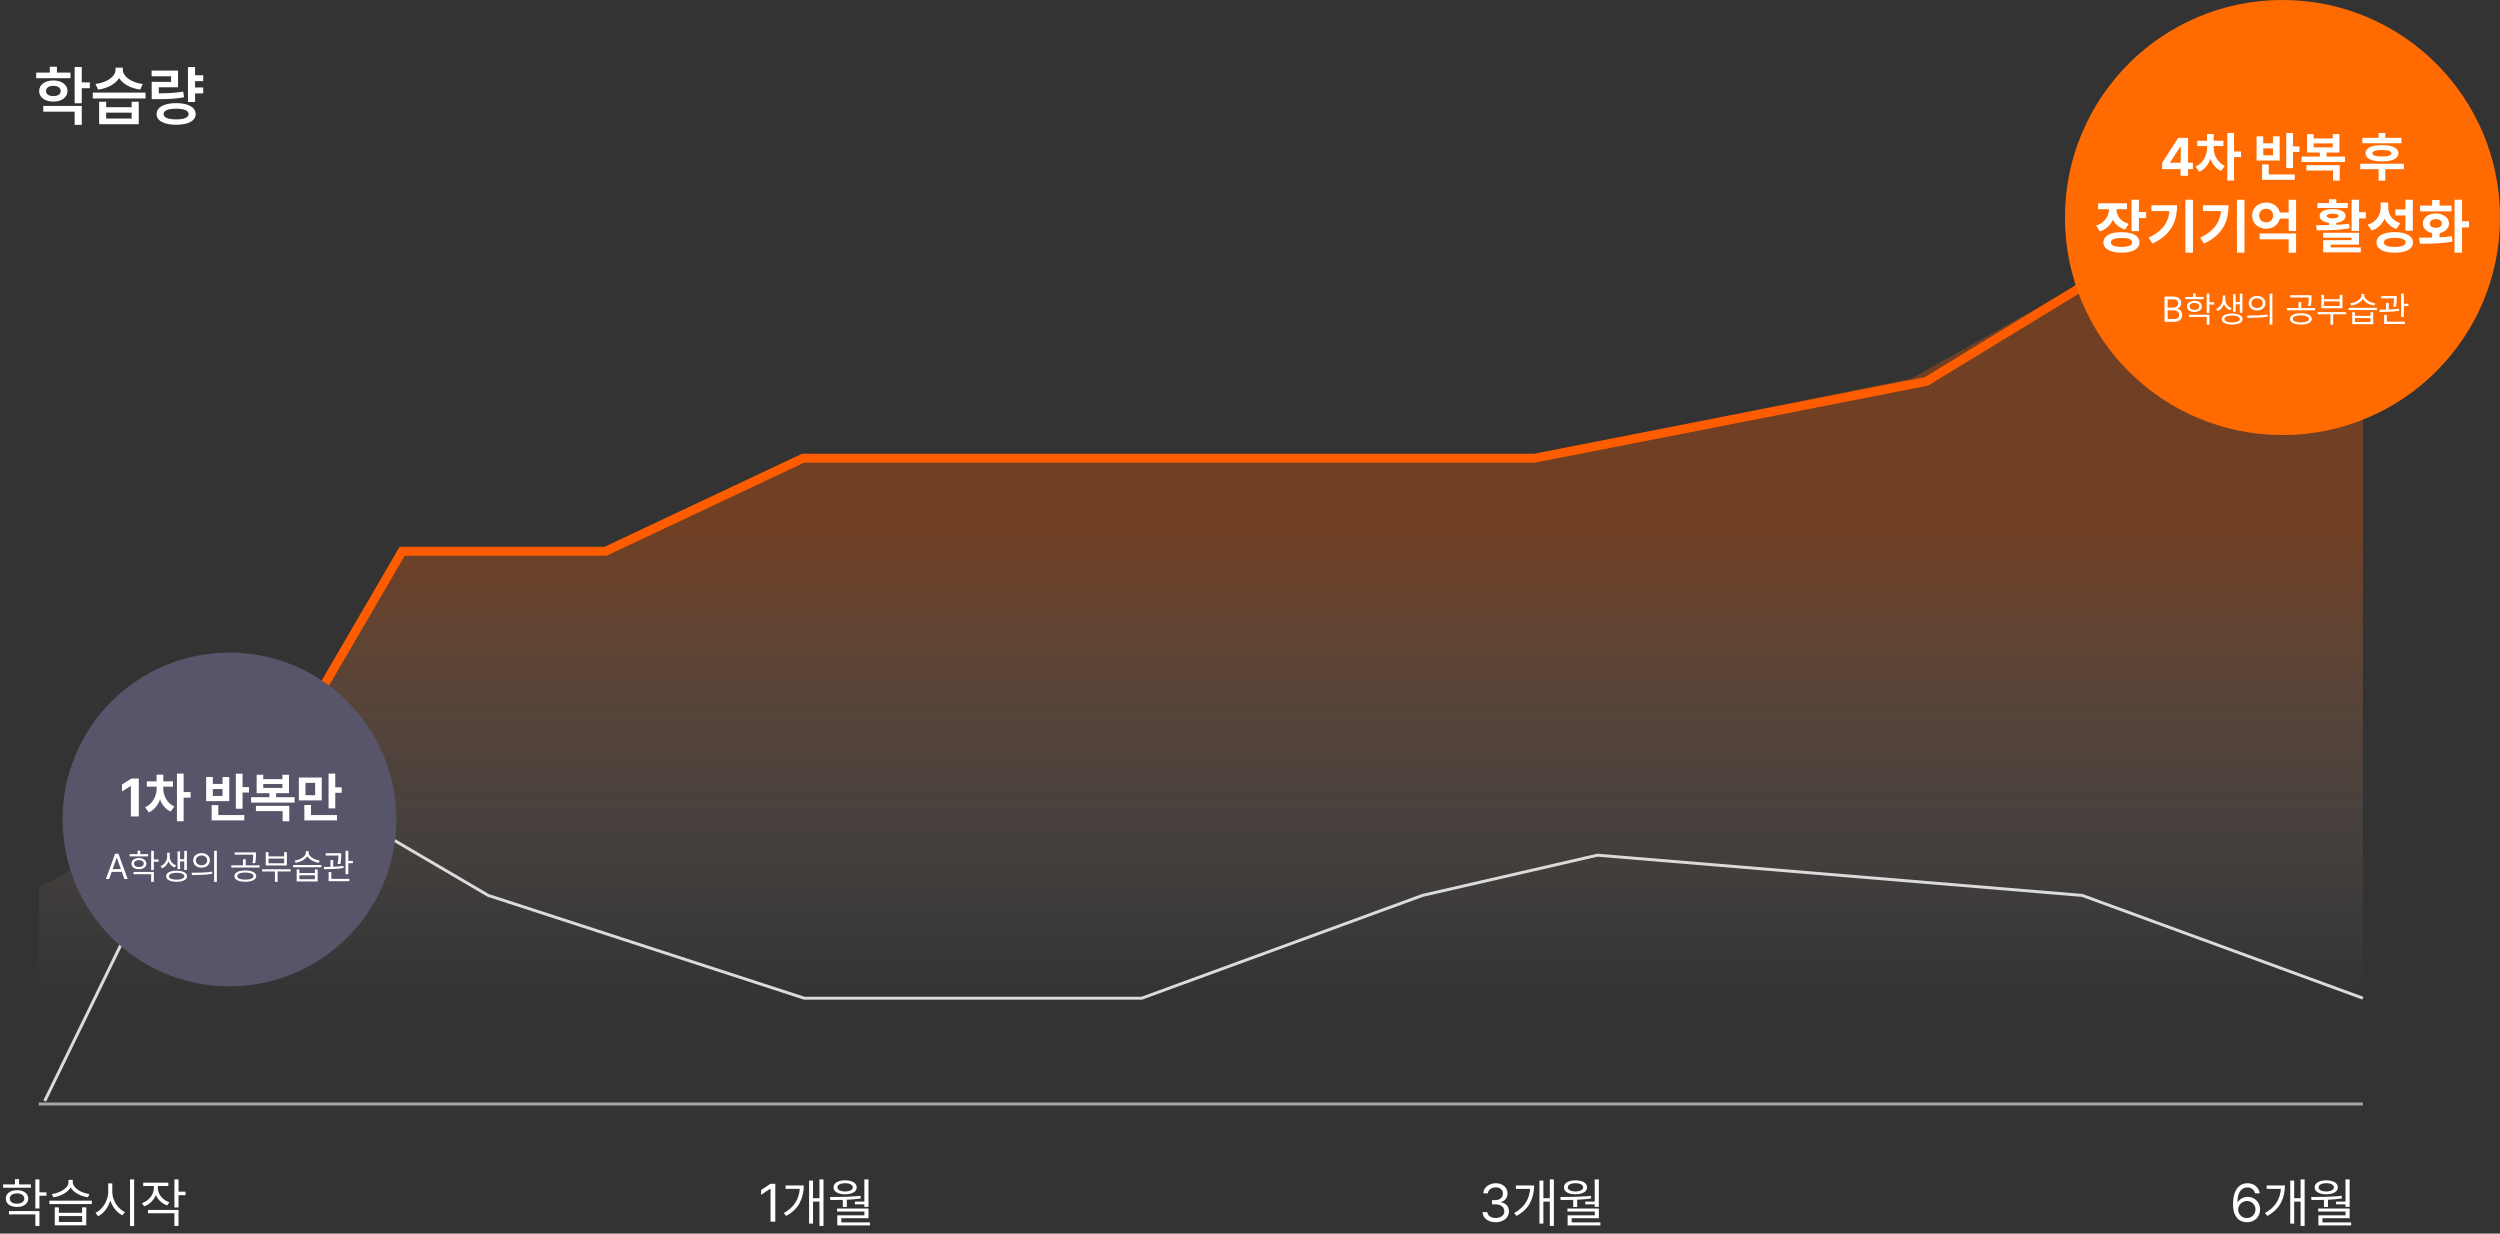 <svg width="839" height="414" viewBox="0 0 839 414" fill="none" xmlns="http://www.w3.org/2000/svg">
<rect x="0" y="0" width="839" height="414" fill="#333333" stroke="none"/>
<line x1="13" y1="370.5" x2="793" y2="370.5" stroke="#A5A4A8"/>
<path d="M10.371 398.609H1.055V397.484H5.027V395.727H6.398V397.484H10.371V398.609ZM1.951 402.248C1.951 401.68 2.106 401.185 2.417 400.763C2.728 400.335 3.167 400.007 3.735 399.778C4.304 399.544 4.963 399.424 5.713 399.418C6.457 399.424 7.11 399.544 7.673 399.778C8.241 400.007 8.681 400.335 8.991 400.763C9.308 401.185 9.469 401.68 9.475 402.248C9.469 402.805 9.308 403.297 8.991 403.725C8.681 404.146 8.241 404.475 7.673 404.709C7.104 404.943 6.451 405.061 5.713 405.061C4.969 405.061 4.31 404.943 3.735 404.709C3.167 404.475 2.728 404.146 2.417 403.725C2.106 403.297 1.951 402.805 1.951 402.248ZM3.006 406.432H13.236V411.424H11.865V407.557H3.006V406.432ZM3.27 402.248C3.27 402.588 3.369 402.887 3.568 403.145C3.768 403.402 4.049 403.602 4.412 403.742C4.781 403.883 5.206 403.953 5.687 403.953C6.173 403.953 6.604 403.886 6.979 403.751C7.354 403.61 7.644 403.411 7.849 403.153C8.06 402.896 8.168 402.594 8.174 402.248C8.168 401.896 8.062 401.589 7.857 401.325C7.652 401.062 7.362 400.856 6.987 400.71C6.618 400.563 6.193 400.49 5.713 400.49C5.227 400.49 4.796 400.563 4.421 400.71C4.052 400.856 3.768 401.062 3.568 401.325C3.369 401.589 3.27 401.896 3.27 402.248ZM11.865 395.797H13.236V400.139H15.592V401.299H13.236V405.57H11.865V395.797ZM19.758 407.012H27.562V405.184H28.951V411.213H18.387V405.184H19.758V407.012ZM16.576 402.934H30.814V404.076H16.576V402.934ZM17.385 400.719C18.328 400.59 19.23 400.332 20.092 399.945C20.953 399.559 21.65 399.084 22.184 398.521C22.723 397.953 22.992 397.35 22.992 396.711V395.973H24.416V396.711C24.416 397.326 24.683 397.921 25.216 398.495C25.755 399.069 26.455 399.556 27.316 399.954C28.184 400.347 29.08 400.602 30.006 400.719L29.496 401.826C28.682 401.703 27.891 401.489 27.123 401.185C26.361 400.88 25.682 400.496 25.084 400.033C24.486 399.57 24.026 399.055 23.704 398.486C23.382 399.055 22.919 399.57 22.315 400.033C21.718 400.496 21.038 400.88 20.276 401.185C19.515 401.489 18.727 401.703 17.912 401.826L17.385 400.719ZM27.562 410.105V408.102H19.758V410.105H27.562ZM37.688 399.998C37.688 400.924 37.878 401.844 38.259 402.758C38.64 403.666 39.152 404.475 39.797 405.184C40.447 405.893 41.156 406.42 41.924 406.766L41.08 407.855C40.184 407.422 39.375 406.769 38.654 405.896C37.934 405.017 37.386 404.023 37.011 402.916C36.653 404.094 36.111 405.148 35.385 406.08C34.658 407.012 33.838 407.709 32.924 408.172L32.045 407.012C32.818 406.66 33.53 406.118 34.181 405.386C34.831 404.653 35.347 403.815 35.727 402.872C36.114 401.923 36.31 400.965 36.316 399.998V397.15H37.688V399.998ZM43.629 395.797H45.018V411.459H43.629V395.797ZM52.98 398.697C52.98 399.383 53.142 400.042 53.464 400.675C53.786 401.308 54.237 401.867 54.817 402.354C55.398 402.84 56.068 403.215 56.83 403.479L56.127 404.551C55.236 404.234 54.46 403.771 53.798 403.162C53.142 402.553 52.647 401.841 52.312 401.026C51.978 401.911 51.469 402.688 50.783 403.355C50.098 404.018 49.295 404.516 48.375 404.85L47.637 403.777C48.41 403.502 49.099 403.109 49.702 402.6C50.306 402.084 50.774 401.489 51.108 400.815C51.448 400.142 51.621 399.436 51.627 398.697V398.029H48.059V396.904H56.496V398.029H52.98V398.697ZM49.676 406.045H59.906V411.424H58.535V407.17H49.676V406.045ZM58.535 395.797H59.906V399.928H62.262V401.105H59.906V405.219H58.535V395.797Z" fill="white"/>
<path d="M260.192 410H258.593V398.926H258.522L255.429 400.982V399.383L258.593 397.273H260.192V410ZM276.364 411.424H275.011V403.25H272.849V410.65H271.53V396.219H272.849V402.107H275.011V395.797H276.364V411.424ZM263.04 407.1C264.78 406.127 266.078 404.958 266.934 403.593C267.789 402.222 268.278 400.684 268.401 398.979H263.638V397.836H269.755C269.743 400.004 269.283 401.958 268.375 403.698C267.473 405.433 265.964 406.889 263.849 408.066L263.04 407.1ZM291.464 405.025H290.075V404.164H286.911V403.25H290.075V395.814H291.464V405.025ZM279.695 401.703C283.416 401.703 286.448 401.574 288.792 401.316L288.88 402.213C287.456 402.418 285.897 402.559 284.204 402.635V405.078H282.851V402.688C281.866 402.723 280.478 402.74 278.685 402.74L278.526 401.703H279.695ZM279.739 398.469C279.739 397.988 279.897 397.572 280.214 397.221C280.536 396.863 280.99 396.591 281.576 396.403C282.162 396.21 282.845 396.113 283.624 396.113C284.397 396.113 285.074 396.21 285.654 396.403C286.24 396.591 286.694 396.863 287.017 397.221C287.339 397.572 287.503 397.988 287.509 398.469C287.503 398.949 287.339 399.365 287.017 399.717C286.694 400.068 286.24 400.338 285.654 400.525C285.074 400.713 284.397 400.807 283.624 400.807C282.839 400.807 282.153 400.713 281.567 400.525C280.987 400.338 280.536 400.068 280.214 399.717C279.897 399.365 279.739 398.949 279.739 398.469ZM280.917 405.588H291.464V408.822H282.341V410.229H291.974V411.248H280.987V407.855H290.093V406.59H280.917V405.588ZM281.04 398.469C281.04 398.744 281.146 398.987 281.356 399.198C281.567 399.403 281.869 399.564 282.262 399.682C282.654 399.799 283.108 399.857 283.624 399.857C284.134 399.857 284.582 399.799 284.969 399.682C285.361 399.564 285.666 399.403 285.883 399.198C286.1 398.987 286.208 398.744 286.208 398.469C286.208 398.193 286.1 397.953 285.883 397.748C285.672 397.537 285.373 397.373 284.986 397.256C284.605 397.139 284.163 397.08 283.659 397.08C283.132 397.08 282.669 397.139 282.271 397.256C281.878 397.367 281.573 397.528 281.356 397.739C281.146 397.944 281.04 398.188 281.04 398.469Z" fill="white"/>
<path d="M501.979 410.176C501.141 410.176 500.391 410.035 499.729 409.754C499.066 409.473 498.542 409.077 498.155 408.567C497.774 408.052 497.572 407.463 497.549 406.801H499.148C499.178 407.199 499.318 407.548 499.57 407.847C499.822 408.14 500.156 408.368 500.572 408.532C500.988 408.69 501.451 408.77 501.961 408.77C502.518 408.77 503.016 408.676 503.455 408.488C503.895 408.301 504.237 408.037 504.483 407.697C504.735 407.357 504.861 406.971 504.861 406.537C504.855 406.074 504.732 405.664 504.492 405.307C504.252 404.949 503.897 404.671 503.429 404.472C502.966 404.267 502.412 404.164 501.768 404.164H500.73V402.775H501.768C502.277 402.775 502.731 402.685 503.13 402.503C503.528 402.321 503.836 402.066 504.053 401.738C504.275 401.404 504.387 401.023 504.387 400.596C504.387 400.174 504.29 399.805 504.097 399.488C503.903 399.166 503.628 398.917 503.271 398.741C502.913 398.56 502.494 398.469 502.014 398.469C501.557 398.475 501.126 398.56 500.722 398.724C500.323 398.882 499.998 399.113 499.746 399.418C499.5 399.717 499.365 400.068 499.342 400.473H497.812C497.836 399.816 498.038 399.233 498.419 398.724C498.806 398.208 499.315 397.81 499.948 397.528C500.587 397.241 501.281 397.098 502.031 397.098C502.816 397.098 503.502 397.253 504.088 397.563C504.68 397.874 505.134 398.29 505.45 398.812C505.767 399.333 505.922 399.898 505.916 400.508C505.922 401.223 505.731 401.835 505.345 402.345C504.958 402.849 504.428 403.197 503.754 403.391V403.479C504.299 403.561 504.771 403.742 505.169 404.023C505.573 404.299 505.881 404.653 506.092 405.087C506.303 405.515 506.408 405.998 506.408 406.537C506.408 407.223 506.215 407.844 505.828 408.4C505.447 408.951 504.92 409.385 504.246 409.701C503.572 410.018 502.816 410.176 501.979 410.176ZM521.473 411.424H520.119V403.25H517.957V410.65H516.639V396.219H517.957V402.107H520.119V395.797H521.473V411.424ZM508.148 407.1C509.889 406.127 511.187 404.958 512.042 403.593C512.897 402.222 513.387 400.684 513.51 398.979H508.746V397.836H514.863C514.852 400.004 514.392 401.958 513.483 403.698C512.581 405.433 511.072 406.889 508.957 408.066L508.148 407.1ZM536.572 405.025H535.184V404.164H532.02V403.25H535.184V395.814H536.572V405.025ZM524.804 401.703C528.524 401.703 531.557 401.574 533.9 401.316L533.988 402.213C532.564 402.418 531.006 402.559 529.312 402.635V405.078H527.959V402.688C526.975 402.723 525.586 402.74 523.793 402.74L523.635 401.703H524.804ZM524.848 398.469C524.848 397.988 525.006 397.572 525.322 397.221C525.645 396.863 526.099 396.591 526.685 396.403C527.271 396.21 527.953 396.113 528.732 396.113C529.506 396.113 530.183 396.21 530.763 396.403C531.349 396.591 531.803 396.863 532.125 397.221C532.447 397.572 532.611 397.988 532.617 398.469C532.611 398.949 532.447 399.365 532.125 399.717C531.803 400.068 531.349 400.338 530.763 400.525C530.183 400.713 529.506 400.807 528.732 400.807C527.947 400.807 527.262 400.713 526.676 400.525C526.096 400.338 525.645 400.068 525.322 399.717C525.006 399.365 524.848 398.949 524.848 398.469ZM526.025 405.588H536.572V408.822H527.449V410.229H537.082V411.248H526.096V407.855H535.201V406.59H526.025V405.588ZM526.148 398.469C526.148 398.744 526.254 398.987 526.465 399.198C526.676 399.403 526.978 399.564 527.37 399.682C527.763 399.799 528.217 399.857 528.732 399.857C529.242 399.857 529.69 399.799 530.077 399.682C530.47 399.564 530.774 399.403 530.991 399.198C531.208 398.987 531.316 398.744 531.316 398.469C531.316 398.193 531.208 397.953 530.991 397.748C530.78 397.537 530.481 397.373 530.095 397.256C529.714 397.139 529.271 397.08 528.768 397.08C528.24 397.08 527.777 397.139 527.379 397.256C526.986 397.367 526.682 397.528 526.465 397.739C526.254 397.944 526.148 398.188 526.148 398.469Z" fill="white"/>
<path d="M754.102 410.176C753.275 410.176 752.511 409.991 751.808 409.622C751.11 409.247 750.536 408.611 750.085 407.715C749.634 406.812 749.408 405.617 749.408 404.129C749.408 402.641 749.602 401.372 749.988 400.323C750.381 399.269 750.938 398.469 751.658 397.924C752.385 397.373 753.246 397.098 754.242 397.098C754.975 397.098 755.634 397.241 756.22 397.528C756.806 397.81 757.283 398.205 757.652 398.715C758.027 399.225 758.268 399.811 758.373 400.473H756.809C756.656 399.881 756.36 399.406 755.921 399.049C755.481 398.686 754.922 398.504 754.242 398.504C753.545 398.504 752.944 398.697 752.44 399.084C751.942 399.465 751.562 400.019 751.298 400.745C751.034 401.472 750.902 402.342 750.902 403.355H751.061C751.43 402.822 751.896 402.409 752.458 402.116C753.026 401.817 753.65 401.668 754.33 401.668C755.08 401.668 755.771 401.85 756.404 402.213C757.037 402.576 757.541 403.08 757.916 403.725C758.291 404.363 758.479 405.084 758.479 405.887C758.479 406.684 758.297 407.407 757.934 408.058C757.57 408.708 757.055 409.224 756.387 409.604C755.725 409.985 754.963 410.176 754.102 410.176ZM751.113 405.922C751.113 406.42 751.239 406.889 751.491 407.328C751.749 407.768 752.101 408.122 752.546 408.392C752.997 408.655 753.498 408.787 754.049 408.787C754.588 408.787 755.077 408.658 755.517 408.4C755.956 408.137 756.305 407.785 756.562 407.346C756.82 406.906 756.949 406.426 756.949 405.904C756.949 405.389 756.823 404.914 756.571 404.48C756.325 404.047 755.982 403.701 755.543 403.443C755.109 403.186 754.623 403.057 754.084 403.057C753.539 403.057 753.041 403.191 752.59 403.461C752.139 403.725 751.781 404.076 751.518 404.516C751.254 404.955 751.119 405.424 751.113 405.922ZM773.438 411.424H772.084V403.25H769.922V410.65H768.604V396.219H769.922V402.107H772.084V395.797H773.438V411.424ZM760.113 407.1C761.854 406.127 763.151 404.958 764.007 403.593C764.862 402.222 765.352 400.684 765.475 398.979H760.711V397.836H766.828C766.816 400.004 766.356 401.958 765.448 403.698C764.546 405.433 763.037 406.889 760.922 408.066L760.113 407.1ZM788.537 405.025H787.148V404.164H783.984V403.25H787.148V395.814H788.537V405.025ZM776.769 401.703C780.489 401.703 783.521 401.574 785.865 401.316L785.953 402.213C784.529 402.418 782.971 402.559 781.277 402.635V405.078H779.924V402.688C778.939 402.723 777.551 402.74 775.758 402.74L775.6 401.703H776.769ZM776.812 398.469C776.812 397.988 776.971 397.572 777.287 397.221C777.609 396.863 778.063 396.591 778.649 396.403C779.235 396.21 779.918 396.113 780.697 396.113C781.471 396.113 782.147 396.21 782.728 396.403C783.313 396.591 783.768 396.863 784.09 397.221C784.412 397.572 784.576 397.988 784.582 398.469C784.576 398.949 784.412 399.365 784.09 399.717C783.768 400.068 783.313 400.338 782.728 400.525C782.147 400.713 781.471 400.807 780.697 400.807C779.912 400.807 779.227 400.713 778.641 400.525C778.061 400.338 777.609 400.068 777.287 399.717C776.971 399.365 776.812 398.949 776.812 398.469ZM777.99 405.588H788.537V408.822H779.414V410.229H789.047V411.248H778.061V407.855H787.166V406.59H777.99V405.588ZM778.113 398.469C778.113 398.744 778.219 398.987 778.43 399.198C778.641 399.403 778.942 399.564 779.335 399.682C779.728 399.799 780.182 399.857 780.697 399.857C781.207 399.857 781.655 399.799 782.042 399.682C782.435 399.564 782.739 399.403 782.956 399.198C783.173 398.987 783.281 398.744 783.281 398.469C783.281 398.193 783.173 397.953 782.956 397.748C782.745 397.537 782.446 397.373 782.06 397.256C781.679 397.139 781.236 397.08 780.732 397.08C780.205 397.08 779.742 397.139 779.344 397.256C778.951 397.367 778.646 397.528 778.43 397.739C778.219 397.944 778.113 398.188 778.113 398.469Z" fill="white"/>
<path d="M23.661 24.359H19.106V22.404H16.722V24.359H12.146V26.25H23.661V24.359ZM13.134 30.547C13.134 32.674 15.1 34.092 17.903 34.092C20.707 34.092 22.641 32.674 22.651 30.547C22.641 28.42 20.707 27.002 17.903 27.002C15.1 27.002 13.134 28.42 13.134 30.547ZM14.509 37.465H25.058V41.912H27.442V35.553H14.509V37.465ZM15.454 30.547C15.443 29.451 16.432 28.807 17.903 28.807C19.375 28.807 20.374 29.451 20.374 30.547C20.374 31.643 19.375 32.255 17.903 32.244C16.432 32.255 15.443 31.643 15.454 30.547ZM25.058 34.65H27.442V29.602H30.149V27.646H27.442V22.49H25.058V34.65ZM35.628 34.135H33.265V41.676H46.563V34.135H44.179V35.982H35.628V34.135ZM31.138 33.039H48.841V31.084H31.138V33.039ZM32.04 28.184L32.921 30.074C36.154 29.634 38.732 28.194 39.989 26.218C41.235 28.184 43.803 29.634 47.058 30.074L47.895 28.184C43.878 27.711 41.214 25.53 41.214 23.436V22.705H38.765V23.436C38.754 25.595 36.101 27.679 32.04 28.184ZM35.628 39.785V37.809H44.179V39.785H35.628ZM68.198 25.262H65.47V22.512H63.085V34.242H65.47V31.342H68.198V29.344H65.47V27.238H68.198V25.262ZM50.882 25.584H57.413V27.475H50.903V33.275H52.493C56.328 33.286 58.863 33.179 61.753 32.652L61.495 30.74C58.852 31.181 56.575 31.299 53.288 31.32V29.279H59.755V23.693H50.882V25.584ZM52.558 38.281C52.547 40.559 55.06 41.869 59.132 41.869C63.139 41.869 65.652 40.559 65.663 38.281C65.652 35.993 63.139 34.618 59.132 34.607C55.06 34.618 52.547 35.993 52.558 38.281ZM54.899 38.281C54.889 37.11 56.414 36.477 59.132 36.477C61.807 36.477 63.3 37.11 63.3 38.281C63.3 39.441 61.807 40.075 59.132 40.065C56.414 40.075 54.889 39.441 54.899 38.281Z" fill="white"/>
<path opacity="0.3" d="M98.5 249.5L13 298V360H793V127V15L721 82.5L641.5 127L514.93 152.774H396.977H269.486L203.232 184H134.969L98.5 249.5Z" fill="url(#paint0_linear_1489_48633)"/>
<path d="M26 276.5L93 257L134.969 185H203.232L269.487 153.774H396.977H514.931L646.5 128L735 74L793 128" stroke="#FF5C00" stroke-width="3"/>
<path d="M15 369.5L74.267 248L163.851 300.5L269.911 335H383.178L477.396 300.5L536.089 287L698.782 300.5L793 335" stroke="#DBDBDB"/>
<circle cx="766" cy="73" r="73" fill="#FF6B00"/>
<path d="M726.418 99.516H729.395C729.969 99.516 730.451 99.615 730.842 99.814C731.236 100.01 731.529 100.277 731.721 100.617C731.916 100.957 732.012 101.34 732.008 101.766C732.012 102.27 731.887 102.664 731.633 102.949C731.379 103.23 731.043 103.43 730.625 103.547V103.629C730.902 103.645 731.172 103.738 731.434 103.91C731.699 104.082 731.918 104.326 732.09 104.643C732.262 104.955 732.348 105.324 732.348 105.75C732.344 106.188 732.24 106.576 732.037 106.916C731.838 107.252 731.525 107.518 731.1 107.713C730.678 107.904 730.145 108 729.5 108H726.418V99.516ZM729.488 107.062C730.117 107.062 730.582 106.941 730.883 106.699C731.184 106.457 731.332 106.137 731.328 105.738C731.332 105.449 731.26 105.184 731.111 104.941C730.963 104.699 730.752 104.506 730.479 104.361C730.209 104.217 729.898 104.145 729.547 104.145H727.473V107.062H729.488ZM729.359 103.23C729.664 103.23 729.941 103.172 730.191 103.055C730.441 102.934 730.639 102.764 730.783 102.545C730.928 102.322 731 102.066 731 101.777C731 101.523 730.941 101.297 730.824 101.098C730.707 100.898 730.527 100.742 730.285 100.629C730.047 100.512 729.75 100.453 729.395 100.453H727.473V103.23H729.359ZM739.566 100.406H733.355V99.656H736.004V98.484H736.918V99.656H739.566V100.406ZM733.953 102.832C733.953 102.453 734.057 102.123 734.264 101.842C734.471 101.557 734.764 101.338 735.143 101.186C735.521 101.029 735.961 100.949 736.461 100.945C736.957 100.949 737.393 101.029 737.768 101.186C738.146 101.338 738.439 101.557 738.646 101.842C738.857 102.123 738.965 102.453 738.969 102.832C738.965 103.203 738.857 103.531 738.646 103.816C738.439 104.098 738.146 104.316 737.768 104.473C737.389 104.629 736.953 104.707 736.461 104.707C735.965 104.707 735.525 104.629 735.143 104.473C734.764 104.316 734.471 104.098 734.264 103.816C734.057 103.531 733.953 103.203 733.953 102.832ZM734.656 105.621H741.477V108.949H740.562V106.371H734.656V105.621ZM734.832 102.832C734.832 103.059 734.898 103.258 735.031 103.43C735.164 103.602 735.352 103.734 735.594 103.828C735.84 103.922 736.123 103.969 736.443 103.969C736.768 103.969 737.055 103.924 737.305 103.834C737.555 103.74 737.748 103.607 737.885 103.436C738.025 103.264 738.098 103.062 738.102 102.832C738.098 102.598 738.027 102.393 737.891 102.217C737.754 102.041 737.561 101.904 737.311 101.807C737.064 101.709 736.781 101.66 736.461 101.66C736.137 101.66 735.85 101.709 735.6 101.807C735.354 101.904 735.164 102.041 735.031 102.217C734.898 102.393 734.832 102.598 734.832 102.832ZM740.562 98.531H741.477V101.426H743.047V102.199H741.477V105.047H740.562V98.531ZM746.809 100.605C746.812 100.992 746.9 101.371 747.072 101.742C747.244 102.113 747.492 102.447 747.816 102.744C748.141 103.037 748.52 103.266 748.953 103.43L748.473 104.133C747.98 103.941 747.555 103.67 747.195 103.318C746.84 102.967 746.566 102.562 746.375 102.105C746.18 102.617 745.896 103.078 745.525 103.488C745.154 103.898 744.719 104.211 744.219 104.426L743.715 103.711C744.16 103.52 744.549 103.254 744.881 102.914C745.217 102.574 745.475 102.203 745.654 101.801C745.834 101.395 745.926 100.996 745.93 100.605V99.188H746.809V100.605ZM745.613 107.074C745.609 106.684 745.746 106.35 746.023 106.072C746.305 105.791 746.709 105.578 747.236 105.434C747.764 105.285 748.387 105.211 749.105 105.211C749.82 105.211 750.439 105.285 750.963 105.434C751.49 105.578 751.896 105.791 752.182 106.072C752.467 106.35 752.609 106.684 752.609 107.074C752.609 107.461 752.467 107.793 752.182 108.07C751.896 108.348 751.49 108.559 750.963 108.703C750.439 108.852 749.82 108.926 749.105 108.926C748.387 108.926 747.764 108.852 747.236 108.703C746.709 108.559 746.305 108.348 746.023 108.07C745.746 107.793 745.609 107.461 745.613 107.074ZM746.527 107.074C746.523 107.309 746.623 107.512 746.826 107.684C747.033 107.852 747.328 107.98 747.711 108.07C748.098 108.164 748.553 108.211 749.076 108.211C749.607 108.211 750.068 108.166 750.459 108.076C750.85 107.986 751.152 107.855 751.367 107.684C751.582 107.512 751.691 107.309 751.695 107.074C751.691 106.836 751.584 106.631 751.373 106.459C751.162 106.283 750.861 106.148 750.471 106.055C750.084 105.961 749.629 105.914 749.105 105.914C748.574 105.914 748.113 105.961 747.723 106.055C747.336 106.148 747.039 106.283 746.832 106.459C746.625 106.631 746.523 106.836 746.527 107.074ZM749.422 98.742H750.289V101.344H751.672V98.543H752.551V104.977H751.672V102.105H750.289V104.648H749.422V98.742ZM757.484 99.293C758.023 99.293 758.504 99.397 758.926 99.603C759.352 99.811 759.684 100.1 759.922 100.471C760.164 100.842 760.285 101.266 760.285 101.742C760.285 102.219 760.164 102.643 759.922 103.014C759.684 103.385 759.352 103.674 758.926 103.881C758.504 104.088 758.023 104.191 757.484 104.191C756.941 104.191 756.455 104.088 756.025 103.881C755.6 103.674 755.268 103.385 755.029 103.014C754.791 102.643 754.672 102.219 754.672 101.742C754.672 101.266 754.791 100.842 755.029 100.471C755.268 100.1 755.6 99.811 756.025 99.603C756.455 99.397 756.941 99.293 757.484 99.293ZM754.619 105.891C755.803 105.891 756.926 105.867 757.988 105.82C759.055 105.773 760.062 105.68 761.012 105.539L761.082 106.219C760.031 106.414 758.963 106.539 757.877 106.594C756.791 106.648 755.586 106.676 754.262 106.676L754.133 105.891H754.619ZM755.574 101.742C755.574 102.062 755.654 102.348 755.814 102.598C755.979 102.844 756.205 103.037 756.494 103.178C756.787 103.314 757.117 103.383 757.484 103.383C757.848 103.383 758.174 103.314 758.463 103.178C758.752 103.037 758.977 102.844 759.137 102.598C759.301 102.348 759.383 102.062 759.383 101.742C759.383 101.426 759.301 101.143 759.137 100.893C758.977 100.643 758.752 100.449 758.463 100.312C758.174 100.172 757.848 100.102 757.484 100.102C757.117 100.102 756.787 100.172 756.494 100.312C756.205 100.449 755.979 100.643 755.814 100.893C755.654 101.143 755.574 101.426 755.574 101.742ZM761.703 98.531H762.617V108.973H761.703V98.531ZM772.168 105.117C772.91 105.117 773.555 105.193 774.102 105.346C774.652 105.494 775.076 105.713 775.373 106.002C775.674 106.287 775.824 106.629 775.824 107.027C775.824 107.422 775.674 107.762 775.373 108.047C775.076 108.332 774.652 108.549 774.102 108.697C773.555 108.85 772.91 108.926 772.168 108.926C771.426 108.926 770.779 108.85 770.229 108.697C769.682 108.549 769.26 108.332 768.963 108.047C768.67 107.762 768.523 107.422 768.523 107.027C768.523 106.629 768.67 106.287 768.963 106.002C769.26 105.713 769.682 105.494 770.229 105.346C770.779 105.193 771.426 105.117 772.168 105.117ZM767.469 103.395H771.395V101.379H772.297V103.395H776.949V104.145H767.469V103.395ZM768.594 99.07H775.742V99.949C775.738 100.523 775.721 101.01 775.689 101.408C775.658 101.803 775.578 102.238 775.449 102.715L774.547 102.609C774.672 102.133 774.75 101.705 774.781 101.326C774.812 100.943 774.828 100.484 774.828 99.949V99.82H768.594V99.07ZM769.438 107.027C769.438 107.266 769.549 107.475 769.771 107.654C769.994 107.83 770.311 107.965 770.721 108.059C771.135 108.152 771.617 108.199 772.168 108.199C772.719 108.199 773.199 108.152 773.609 108.059C774.023 107.965 774.342 107.83 774.564 107.654C774.791 107.475 774.906 107.266 774.91 107.027C774.906 106.781 774.791 106.568 774.564 106.389C774.342 106.209 774.023 106.07 773.609 105.973C773.199 105.871 772.719 105.82 772.168 105.82C771.617 105.82 771.135 105.871 770.721 105.973C770.311 106.07 769.994 106.209 769.771 106.389C769.549 106.568 769.438 106.781 769.438 107.027ZM787.355 105.469H783.008V108.949H782.105V105.469H777.816V104.719H787.355V105.469ZM779.035 98.965H779.949V100.406H785.199V98.965H786.125V103.453H779.035V98.965ZM785.199 102.703V101.156H779.949V102.703H785.199ZM790.32 106.008H795.523V104.789H796.449V108.809H789.406V104.789H790.32V106.008ZM788.199 103.289H797.691V104.051H788.199V103.289ZM788.738 101.812C789.367 101.727 789.969 101.555 790.543 101.297C791.117 101.039 791.582 100.723 791.938 100.348C792.297 99.969 792.477 99.566 792.477 99.141V98.648H793.426V99.141C793.426 99.551 793.604 99.947 793.959 100.33C794.318 100.713 794.785 101.037 795.359 101.303C795.938 101.564 796.535 101.734 797.152 101.812L796.812 102.551C796.27 102.469 795.742 102.326 795.23 102.123C794.723 101.92 794.27 101.664 793.871 101.355C793.473 101.047 793.166 100.703 792.951 100.324C792.736 100.703 792.428 101.047 792.025 101.355C791.627 101.664 791.174 101.92 790.666 102.123C790.158 102.326 789.633 102.469 789.09 102.551L788.738 101.812ZM795.523 108.07V106.734H790.32V108.07H795.523ZM804.348 99.891C804.344 100.434 804.326 100.936 804.295 101.396C804.264 101.857 804.191 102.383 804.078 102.973L803.152 102.902C803.262 102.355 803.334 101.869 803.369 101.443C803.408 101.018 803.432 100.574 803.439 100.113H799.156V99.34H804.348V99.891ZM798.512 103.945C799.336 103.945 800.082 103.936 800.75 103.916V101.648H801.664V103.887C803.008 103.832 804.152 103.738 805.098 103.605L805.156 104.285C804.184 104.453 803.156 104.564 802.074 104.619C800.992 104.674 799.836 104.703 798.605 104.707L798.512 103.945ZM800.117 105.668H801.043V107.953H807.078V108.727H800.117V105.668ZM805.801 98.531H806.738V101.93H808.262V102.715H806.738V106.371H805.801V98.531Z" fill="white"/>
<path d="M725.614 54.658L730.993 46.273H734.315V54.623H735.933V56.75H734.315V59H731.802V56.75H725.614V54.658ZM731.837 54.623V49.174H731.714L728.286 54.518V54.623H731.837ZM742.911 49.631C742.911 50.416 743.049 51.198 743.324 51.977C743.6 52.757 744.016 53.472 744.572 54.122C745.135 54.773 745.823 55.291 746.638 55.678L745.39 57.365C744.558 56.99 743.84 56.451 743.236 55.748C742.639 55.045 742.167 54.23 741.821 53.305C741.464 54.301 740.966 55.177 740.327 55.933C739.694 56.688 738.938 57.26 738.06 57.647L736.829 55.906C737.661 55.537 738.367 55.019 738.947 54.351C739.527 53.677 739.961 52.93 740.248 52.109C740.541 51.283 740.69 50.457 740.696 49.631V49.016H737.392V47.223H740.679V44.973H742.929V47.223H746.181V49.016H742.911V49.631ZM747.499 44.621H749.749V50.826H752.104V52.707H749.749V60.617H747.499V44.621ZM769.524 49.139H771.687V50.984H769.524V56.416H767.274V44.639H769.524V49.139ZM757.308 45.764H759.54V48.084H762.81V45.764H765.06V53.867H757.308V45.764ZM759.153 55.203H761.386V58.543H770.104V60.336H759.153V55.203ZM762.81 52.109V49.807H759.54V52.109H762.81ZM786.979 54.359H772.39V52.549H778.542V51.195H774.253V45.008H776.468V46.467H782.884V45.008H785.116V51.195H780.792V52.549H786.979V54.359ZM774.007 55.449H785.204V60.617H782.972V57.225H774.007V55.449ZM782.884 49.438V48.119H776.468V49.438H782.884ZM805.929 48.084H792.798V46.273H798.265V44.603H800.497V46.273H805.929V48.084ZM792.095 54.957H806.737V56.785H800.497V60.635H798.265V56.785H792.095V54.957ZM793.87 51.441C793.87 50.855 794.087 50.357 794.521 49.947C794.96 49.537 795.593 49.227 796.419 49.016C797.245 48.805 798.235 48.699 799.39 48.699C800.538 48.699 801.522 48.805 802.343 49.016C803.169 49.227 803.802 49.537 804.241 49.947C804.687 50.357 804.909 50.855 804.909 51.441C804.909 52.022 804.687 52.517 804.241 52.927C803.802 53.337 803.169 53.648 802.343 53.858C801.522 54.069 800.538 54.178 799.39 54.184C798.235 54.178 797.245 54.069 796.419 53.858C795.593 53.648 794.96 53.34 794.521 52.935C794.087 52.525 793.87 52.027 793.87 51.441ZM796.19 51.441C796.19 51.805 796.454 52.074 796.981 52.25C797.509 52.426 798.312 52.514 799.39 52.514C800.456 52.514 801.253 52.426 801.78 52.25C802.308 52.074 802.571 51.805 802.571 51.441C802.571 51.078 802.308 50.809 801.78 50.633C801.253 50.451 800.456 50.357 799.39 50.352C798.317 50.357 797.515 50.451 796.981 50.633C796.454 50.809 796.19 51.078 796.19 51.441ZM713.822 70.207H710.287C710.294 70.917 710.443 71.594 710.736 72.238C711.036 72.883 711.492 73.456 712.104 73.957C712.715 74.458 713.477 74.842 714.389 75.109L713.197 77.062C712.24 76.769 711.417 76.34 710.727 75.773C710.036 75.207 709.49 74.533 709.086 73.752C708.676 74.67 708.103 75.467 707.367 76.144C706.638 76.815 705.756 77.323 704.721 77.668L703.451 75.695C704.395 75.396 705.189 74.963 705.834 74.397C706.479 73.83 706.957 73.186 707.27 72.463C707.589 71.74 707.755 70.988 707.768 70.207H704.135V68.215H713.822V70.207ZM705.912 81.34C705.912 80.624 706.156 80.008 706.645 79.494C707.133 78.98 707.836 78.589 708.754 78.322C709.672 78.055 710.756 77.922 712.006 77.922C713.236 77.922 714.301 78.055 715.199 78.322C716.098 78.589 716.788 78.98 717.27 79.494C717.758 80.008 718.002 80.624 718.002 81.34C718.002 82.062 717.758 82.681 717.27 83.195C716.788 83.716 716.098 84.113 715.199 84.387C714.301 84.66 713.236 84.797 712.006 84.797C710.756 84.797 709.672 84.66 708.754 84.387C707.842 84.113 707.139 83.716 706.645 83.195C706.156 82.674 705.912 82.056 705.912 81.34ZM708.412 81.34C708.406 81.841 708.708 82.222 709.32 82.482C709.932 82.736 710.827 82.863 712.006 82.863C713.165 82.863 714.044 82.736 714.643 82.482C715.242 82.228 715.541 81.848 715.541 81.34C715.541 80.852 715.245 80.484 714.652 80.236C714.066 79.982 713.207 79.856 712.074 79.856C710.87 79.856 709.955 79.979 709.33 80.227C708.712 80.474 708.406 80.845 708.412 81.34ZM715.326 67.023H717.826V71.144H720.229V73.176H717.826V77.57H715.326V67.023ZM735.951 84.797H733.432V67.023H735.951V84.797ZM721.068 79.758C722.585 79.042 723.835 78.244 724.818 77.365C725.808 76.486 726.563 75.513 727.084 74.445C727.611 73.371 727.943 72.167 728.08 70.832H722.025V68.879H730.619C730.613 70.78 730.355 72.508 729.848 74.064C729.34 75.62 728.477 77.049 727.26 78.352C726.049 79.654 724.421 80.787 722.377 81.75L721.068 79.758ZM753.236 84.797H750.717V67.023H753.236V84.797ZM738.354 79.758C739.87 79.042 741.12 78.244 742.104 77.365C743.093 76.486 743.848 75.513 744.369 74.445C744.896 73.371 745.229 72.167 745.365 70.832H739.311V68.879H747.904C747.898 70.78 747.641 72.508 747.133 74.064C746.625 75.62 745.762 77.049 744.545 78.352C743.334 79.654 741.706 80.787 739.662 81.75L738.354 79.758ZM770.561 84.816H768.08V80.324H758.354V78.352H770.561V84.816ZM755.814 72.316C755.808 71.49 756.01 70.747 756.42 70.09C756.837 69.426 757.406 68.908 758.129 68.537C758.852 68.159 759.656 67.974 760.541 67.981C761.29 67.974 761.983 68.111 762.621 68.391C763.266 68.671 763.803 69.064 764.232 69.572C764.669 70.08 764.962 70.663 765.111 71.32H768.08V67.023H770.561V77.531H768.08V73.371H765.102C764.945 74.035 764.649 74.624 764.213 75.139C763.783 75.647 763.249 76.044 762.611 76.33C761.98 76.61 761.29 76.75 760.541 76.75C759.649 76.75 758.842 76.561 758.119 76.184C757.396 75.799 756.83 75.272 756.42 74.602C756.01 73.924 755.808 73.163 755.814 72.316ZM758.178 72.316C758.178 72.792 758.279 73.205 758.48 73.557C758.682 73.902 758.962 74.165 759.32 74.348C759.685 74.53 760.092 74.621 760.541 74.621C760.977 74.621 761.371 74.53 761.723 74.348C762.074 74.165 762.351 73.902 762.553 73.557C762.761 73.205 762.865 72.792 762.865 72.316C762.865 71.867 762.761 71.473 762.553 71.135C762.351 70.79 762.074 70.526 761.723 70.344C761.371 70.162 760.977 70.07 760.541 70.07C760.092 70.07 759.685 70.162 759.32 70.344C758.962 70.526 758.682 70.79 758.48 71.135C758.279 71.473 758.178 71.867 758.178 72.316ZM791.693 71.223H793.959V73.293H791.693V77.492H789.193V67.023H791.693V71.223ZM777.279 75.578C779.128 75.578 780.567 75.568 781.596 75.549V74.768C780.606 74.644 779.835 74.383 779.281 73.986C778.734 73.589 778.464 73.078 778.471 72.453C778.471 71.978 778.643 71.571 778.988 71.232C779.34 70.887 779.841 70.624 780.492 70.441C781.143 70.259 781.905 70.168 782.777 70.168C783.663 70.168 784.434 70.259 785.092 70.441C785.756 70.617 786.27 70.878 786.635 71.223C786.999 71.568 787.182 71.978 787.182 72.453C787.175 73.072 786.898 73.579 786.352 73.977C785.805 74.374 785.046 74.634 784.076 74.758V75.461C785.665 75.376 787.097 75.253 788.373 75.09L788.549 76.633C786.876 76.913 785.154 77.095 783.383 77.18C781.618 77.258 779.669 77.297 777.533 77.297L777.279 75.578ZM777.748 68.137H781.596V66.867H784.076V68.137H787.924V69.797H777.748V68.137ZM779.643 78.117H791.693V82.102H782.162V83.019H792.279V84.68H779.662V80.598H789.193V79.777H779.643V78.117ZM780.854 72.453C780.847 72.72 781.013 72.922 781.352 73.059C781.69 73.195 782.182 73.267 782.826 73.273C783.458 73.267 783.943 73.195 784.281 73.059C784.62 72.922 784.792 72.72 784.799 72.453C784.792 71.958 784.135 71.711 782.826 71.711C781.505 71.711 780.847 71.958 780.854 72.453ZM801.479 69.445C801.472 70.266 801.612 71.034 801.898 71.75C802.191 72.466 802.641 73.098 803.246 73.644C803.858 74.191 804.623 74.608 805.541 74.894L804.232 76.848C803.295 76.522 802.494 76.066 801.83 75.481C801.173 74.888 800.652 74.182 800.268 73.361C799.864 74.318 799.298 75.142 798.568 75.832C797.839 76.522 796.954 77.043 795.912 77.394L794.604 75.402C795.58 75.09 796.394 74.637 797.045 74.045C797.696 73.446 798.174 72.766 798.48 72.004C798.793 71.236 798.952 70.422 798.959 69.562V67.941H801.479V69.445ZM797.553 81.359C797.553 80.637 797.797 80.015 798.285 79.494C798.78 78.973 799.486 78.579 800.404 78.312C801.322 78.039 802.41 77.902 803.666 77.902C804.929 77.902 806.02 78.039 806.938 78.312C807.855 78.579 808.562 78.973 809.057 79.494C809.551 80.015 809.799 80.637 809.799 81.359C809.799 82.082 809.551 82.701 809.057 83.215C808.562 83.736 807.855 84.13 806.938 84.397C806.02 84.663 804.929 84.797 803.666 84.797C802.403 84.797 801.312 84.663 800.395 84.397C799.483 84.13 798.78 83.736 798.285 83.215C797.797 82.701 797.553 82.082 797.553 81.359ZM800.033 81.359C800.033 81.854 800.342 82.228 800.961 82.482C801.586 82.736 802.488 82.863 803.666 82.863C804.851 82.863 805.753 82.736 806.371 82.482C806.996 82.228 807.312 81.854 807.318 81.359C807.312 80.852 806.999 80.471 806.381 80.217C805.762 79.963 804.857 79.836 803.666 79.836C802.481 79.836 801.579 79.966 800.961 80.227C800.342 80.481 800.033 80.858 800.033 81.359ZM803.92 70.285H807.26V67.023H809.74V77.434H807.26V72.316H803.92V70.285ZM826.264 74.25H828.588V76.32H826.264V84.797H823.744V67.023H826.264V74.25ZM811.83 79.777C813.705 79.777 815.17 79.764 816.225 79.738V78.215C815.6 78.091 815.053 77.88 814.584 77.58C814.115 77.281 813.754 76.909 813.5 76.467C813.246 76.024 813.119 75.533 813.119 74.992C813.119 74.341 813.301 73.762 813.666 73.254C814.037 72.746 814.555 72.352 815.219 72.072C815.883 71.792 816.641 71.652 817.494 71.652C818.334 71.652 819.083 71.792 819.74 72.072C820.404 72.352 820.922 72.746 821.293 73.254C821.671 73.762 821.863 74.341 821.869 74.992C821.863 75.533 821.729 76.027 821.469 76.477C821.208 76.919 820.84 77.29 820.365 77.59C819.896 77.889 819.35 78.098 818.725 78.215V79.65C820.307 79.566 821.687 79.439 822.865 79.269L823.021 81.086C821.459 81.372 819.841 81.564 818.168 81.662C816.495 81.76 814.73 81.809 812.875 81.809H812.162L811.83 79.777ZM812.182 68.996H816.225V67.121H818.725V68.996H822.729V70.949H812.182V68.996ZM815.482 74.992C815.476 75.454 815.652 75.812 816.01 76.066C816.374 76.314 816.869 76.438 817.494 76.438C818.1 76.438 818.578 76.314 818.93 76.066C819.288 75.812 819.467 75.454 819.467 74.992C819.467 74.543 819.288 74.191 818.93 73.938C818.572 73.684 818.093 73.553 817.494 73.547C816.876 73.553 816.384 73.684 816.02 73.938C815.655 74.191 815.476 74.543 815.482 74.992Z" fill="white"/>
<circle cx="77" cy="275" r="56" fill="#585469"/>
<path d="M46.58 261.273H44.084L40.938 263.277V265.615L43.855 263.787H43.926V274H46.58V261.273ZM54.789 264.631V264.016H58.059V262.223H54.807V259.973H52.557V262.223H49.27V264.016H52.574V264.631C52.557 267.03 51.317 269.755 48.707 270.906L49.938 272.646C51.748 271.847 53.005 270.229 53.699 268.305C54.367 270.089 55.554 271.592 57.268 272.365L58.516 270.678C55.967 269.474 54.789 266.907 54.789 264.631ZM59.377 275.617H61.627V267.707H63.982V265.826H61.627V259.621H59.377V275.617ZM81.402 259.639H79.152V271.416H81.402V265.984H83.564V264.139H81.402V259.639ZM69.186 268.867H76.938V260.764H74.688V263.084H71.418V260.764H69.186V268.867ZM71.031 275.336H81.982V273.543H73.264V270.203H71.031V275.336ZM71.418 267.109V264.807H74.688V267.109H71.418ZM98.857 267.549H92.67V266.195H96.994V260.008H94.762V261.467H88.346V260.008H86.131V266.195H90.42V267.549H84.268V269.359H98.857V267.549ZM85.885 272.225H94.85V275.617H97.082V270.449H85.885V272.225ZM88.346 264.438V263.119H94.762V264.438H88.346ZM107.98 260.939H100.299V268.621H107.98V260.939ZM102.145 275.336H113.096V273.543H104.377V270.15H102.145V275.336ZM102.514 266.863V262.732H105.766V266.863H102.514ZM110.266 271.293H112.516V266.072H114.678V264.227H112.516V259.621H110.266V271.293Z" fill="white"/>
<path d="M35.533 295L38.639 286.516H39.752L42.857 295H41.744L40.895 292.609H37.484L36.635 295H35.533ZM40.572 291.684L39.225 287.887H39.154L37.807 291.684H40.572ZM49.725 287.406H43.514V286.656H46.162V285.484H47.076V286.656H49.725V287.406ZM44.111 289.832C44.111 289.453 44.215 289.123 44.422 288.842C44.629 288.557 44.922 288.338 45.301 288.186C45.68 288.029 46.119 287.949 46.619 287.945C47.115 287.949 47.551 288.029 47.926 288.186C48.305 288.338 48.598 288.557 48.805 288.842C49.016 289.123 49.123 289.453 49.127 289.832C49.123 290.203 49.016 290.531 48.805 290.816C48.598 291.098 48.305 291.316 47.926 291.473C47.547 291.629 47.111 291.707 46.619 291.707C46.123 291.707 45.684 291.629 45.301 291.473C44.922 291.316 44.629 291.098 44.422 290.816C44.215 290.531 44.111 290.203 44.111 289.832ZM44.815 292.621H51.635V295.949H50.721V293.371H44.815V292.621ZM44.99 289.832C44.99 290.059 45.057 290.258 45.19 290.43C45.322 290.602 45.51 290.734 45.752 290.828C45.998 290.922 46.281 290.969 46.602 290.969C46.926 290.969 47.213 290.924 47.463 290.834C47.713 290.74 47.906 290.607 48.043 290.436C48.184 290.264 48.256 290.062 48.26 289.832C48.256 289.598 48.185 289.393 48.049 289.217C47.912 289.041 47.719 288.904 47.469 288.807C47.223 288.709 46.94 288.66 46.619 288.66C46.295 288.66 46.008 288.709 45.758 288.807C45.512 288.904 45.322 289.041 45.19 289.217C45.057 289.393 44.99 289.598 44.99 289.832ZM50.721 285.531H51.635V288.426H53.205V289.199H51.635V292.047H50.721V285.531ZM56.967 287.605C56.971 287.992 57.059 288.371 57.23 288.742C57.402 289.113 57.65 289.447 57.975 289.744C58.299 290.037 58.678 290.266 59.111 290.43L58.631 291.133C58.139 290.941 57.713 290.67 57.353 290.318C56.998 289.967 56.725 289.562 56.533 289.105C56.338 289.617 56.055 290.078 55.684 290.488C55.312 290.898 54.877 291.211 54.377 291.426L53.873 290.711C54.318 290.52 54.707 290.254 55.039 289.914C55.375 289.574 55.633 289.203 55.812 288.801C55.992 288.395 56.084 287.996 56.088 287.605V286.188H56.967V287.605ZM55.772 294.074C55.768 293.684 55.904 293.35 56.182 293.072C56.463 292.791 56.867 292.578 57.395 292.434C57.922 292.285 58.545 292.211 59.264 292.211C59.978 292.211 60.598 292.285 61.121 292.434C61.648 292.578 62.055 292.791 62.34 293.072C62.625 293.35 62.768 293.684 62.768 294.074C62.768 294.461 62.625 294.793 62.34 295.07C62.055 295.348 61.648 295.559 61.121 295.703C60.598 295.852 59.978 295.926 59.264 295.926C58.545 295.926 57.922 295.852 57.395 295.703C56.867 295.559 56.463 295.348 56.182 295.07C55.904 294.793 55.768 294.461 55.772 294.074ZM56.685 294.074C56.682 294.309 56.781 294.512 56.984 294.684C57.191 294.852 57.486 294.98 57.869 295.07C58.256 295.164 58.711 295.211 59.234 295.211C59.766 295.211 60.227 295.166 60.617 295.076C61.008 294.986 61.31 294.855 61.525 294.684C61.74 294.512 61.85 294.309 61.853 294.074C61.85 293.836 61.742 293.631 61.531 293.459C61.32 293.283 61.02 293.148 60.629 293.055C60.242 292.961 59.787 292.914 59.264 292.914C58.732 292.914 58.272 292.961 57.881 293.055C57.494 293.148 57.197 293.283 56.99 293.459C56.783 293.631 56.682 293.836 56.685 294.074ZM59.58 285.742H60.447V288.344H61.83V285.543H62.709V291.977H61.83V289.105H60.447V291.648H59.58V285.742ZM67.643 286.293C68.182 286.293 68.662 286.396 69.084 286.604C69.51 286.811 69.842 287.1 70.08 287.471C70.322 287.842 70.443 288.266 70.443 288.742C70.443 289.219 70.322 289.643 70.08 290.014C69.842 290.385 69.51 290.674 69.084 290.881C68.662 291.088 68.182 291.191 67.643 291.191C67.1 291.191 66.613 291.088 66.184 290.881C65.758 290.674 65.426 290.385 65.188 290.014C64.949 289.643 64.83 289.219 64.83 288.742C64.83 288.266 64.949 287.842 65.188 287.471C65.426 287.1 65.758 286.811 66.184 286.604C66.613 286.396 67.1 286.293 67.643 286.293ZM64.777 292.891C65.961 292.891 67.084 292.867 68.147 292.82C69.213 292.773 70.221 292.68 71.17 292.539L71.24 293.219C70.189 293.414 69.121 293.539 68.035 293.594C66.949 293.648 65.744 293.676 64.42 293.676L64.291 292.891H64.777ZM65.732 288.742C65.732 289.062 65.812 289.348 65.973 289.598C66.137 289.844 66.363 290.037 66.652 290.178C66.945 290.314 67.275 290.383 67.643 290.383C68.006 290.383 68.332 290.314 68.621 290.178C68.91 290.037 69.135 289.844 69.295 289.598C69.459 289.348 69.541 289.062 69.541 288.742C69.541 288.426 69.459 288.143 69.295 287.893C69.135 287.643 68.91 287.449 68.621 287.312C68.332 287.172 68.006 287.102 67.643 287.102C67.275 287.102 66.945 287.172 66.652 287.312C66.363 287.449 66.137 287.643 65.973 287.893C65.812 288.143 65.732 288.426 65.732 288.742ZM71.861 285.531H72.775V295.973H71.861V285.531ZM82.326 292.117C83.068 292.117 83.713 292.193 84.26 292.346C84.811 292.494 85.234 292.713 85.531 293.002C85.832 293.287 85.982 293.629 85.982 294.027C85.982 294.422 85.832 294.762 85.531 295.047C85.234 295.332 84.811 295.549 84.26 295.697C83.713 295.85 83.068 295.926 82.326 295.926C81.584 295.926 80.938 295.85 80.387 295.697C79.84 295.549 79.418 295.332 79.121 295.047C78.828 294.762 78.682 294.422 78.682 294.027C78.682 293.629 78.828 293.287 79.121 293.002C79.418 292.713 79.84 292.494 80.387 292.346C80.938 292.193 81.584 292.117 82.326 292.117ZM77.627 290.395H81.553V288.379H82.455V290.395H87.107V291.145H77.627V290.395ZM78.752 286.07H85.9V286.949C85.897 287.523 85.879 288.01 85.848 288.408C85.816 288.803 85.736 289.238 85.607 289.715L84.705 289.609C84.83 289.133 84.908 288.705 84.939 288.326C84.971 287.943 84.986 287.484 84.986 286.949V286.82H78.752V286.07ZM79.596 294.027C79.596 294.266 79.707 294.475 79.93 294.654C80.152 294.83 80.469 294.965 80.879 295.059C81.293 295.152 81.775 295.199 82.326 295.199C82.877 295.199 83.357 295.152 83.768 295.059C84.182 294.965 84.5 294.83 84.723 294.654C84.949 294.475 85.064 294.266 85.068 294.027C85.064 293.781 84.949 293.568 84.723 293.389C84.5 293.209 84.182 293.07 83.768 292.973C83.357 292.871 82.877 292.82 82.326 292.82C81.775 292.82 81.293 292.871 80.879 292.973C80.469 293.07 80.152 293.209 79.93 293.389C79.707 293.568 79.596 293.781 79.596 294.027ZM97.514 292.469H93.166V295.949H92.264V292.469H87.975V291.719H97.514V292.469ZM89.193 285.965H90.107V287.406H95.357V285.965H96.283V290.453H89.193V285.965ZM95.357 289.703V288.156H90.107V289.703H95.357ZM100.479 293.008H105.682V291.789H106.607V295.809H99.564V291.789H100.479V293.008ZM98.357 290.289H107.85V291.051H98.357V290.289ZM98.897 288.812C99.525 288.727 100.127 288.555 100.701 288.297C101.275 288.039 101.74 287.723 102.096 287.348C102.455 286.969 102.635 286.566 102.635 286.141V285.648H103.584V286.141C103.584 286.551 103.762 286.947 104.117 287.33C104.477 287.713 104.943 288.037 105.518 288.303C106.096 288.564 106.693 288.734 107.311 288.812L106.971 289.551C106.428 289.469 105.9 289.326 105.389 289.123C104.881 288.92 104.428 288.664 104.029 288.355C103.631 288.047 103.324 287.703 103.109 287.324C102.895 287.703 102.586 288.047 102.184 288.355C101.785 288.664 101.332 288.92 100.824 289.123C100.316 289.326 99.791 289.469 99.248 289.551L98.897 288.812ZM105.682 295.07V293.734H100.479V295.07H105.682ZM114.506 286.891C114.502 287.434 114.484 287.936 114.453 288.396C114.422 288.857 114.35 289.383 114.236 289.973L113.311 289.902C113.42 289.355 113.492 288.869 113.527 288.443C113.566 288.018 113.59 287.574 113.598 287.113H109.314V286.34H114.506V286.891ZM108.67 290.945C109.494 290.945 110.24 290.936 110.908 290.916V288.648H111.822V290.887C113.166 290.832 114.311 290.738 115.256 290.605L115.314 291.285C114.342 291.453 113.314 291.564 112.232 291.619C111.15 291.674 109.994 291.703 108.764 291.707L108.67 290.945ZM110.275 292.668H111.201V294.953H117.236V295.727H110.275V292.668ZM115.959 285.531H116.896V288.93H118.42V289.715H116.896V293.371H115.959V285.531Z" fill="white"/>
<defs>
<linearGradient id="paint0_linear_1489_48633" x1="403" y1="127" x2="403" y2="335" gradientUnits="userSpaceOnUse">
<stop offset="0.245" stop-color="#FF5C00"/>
<stop offset="1" stop-color="#D9D9D9" stop-opacity="0"/>
<stop offset="1" stop-color="#FF5C00" stop-opacity="0"/>
</linearGradient>
</defs>
</svg>
